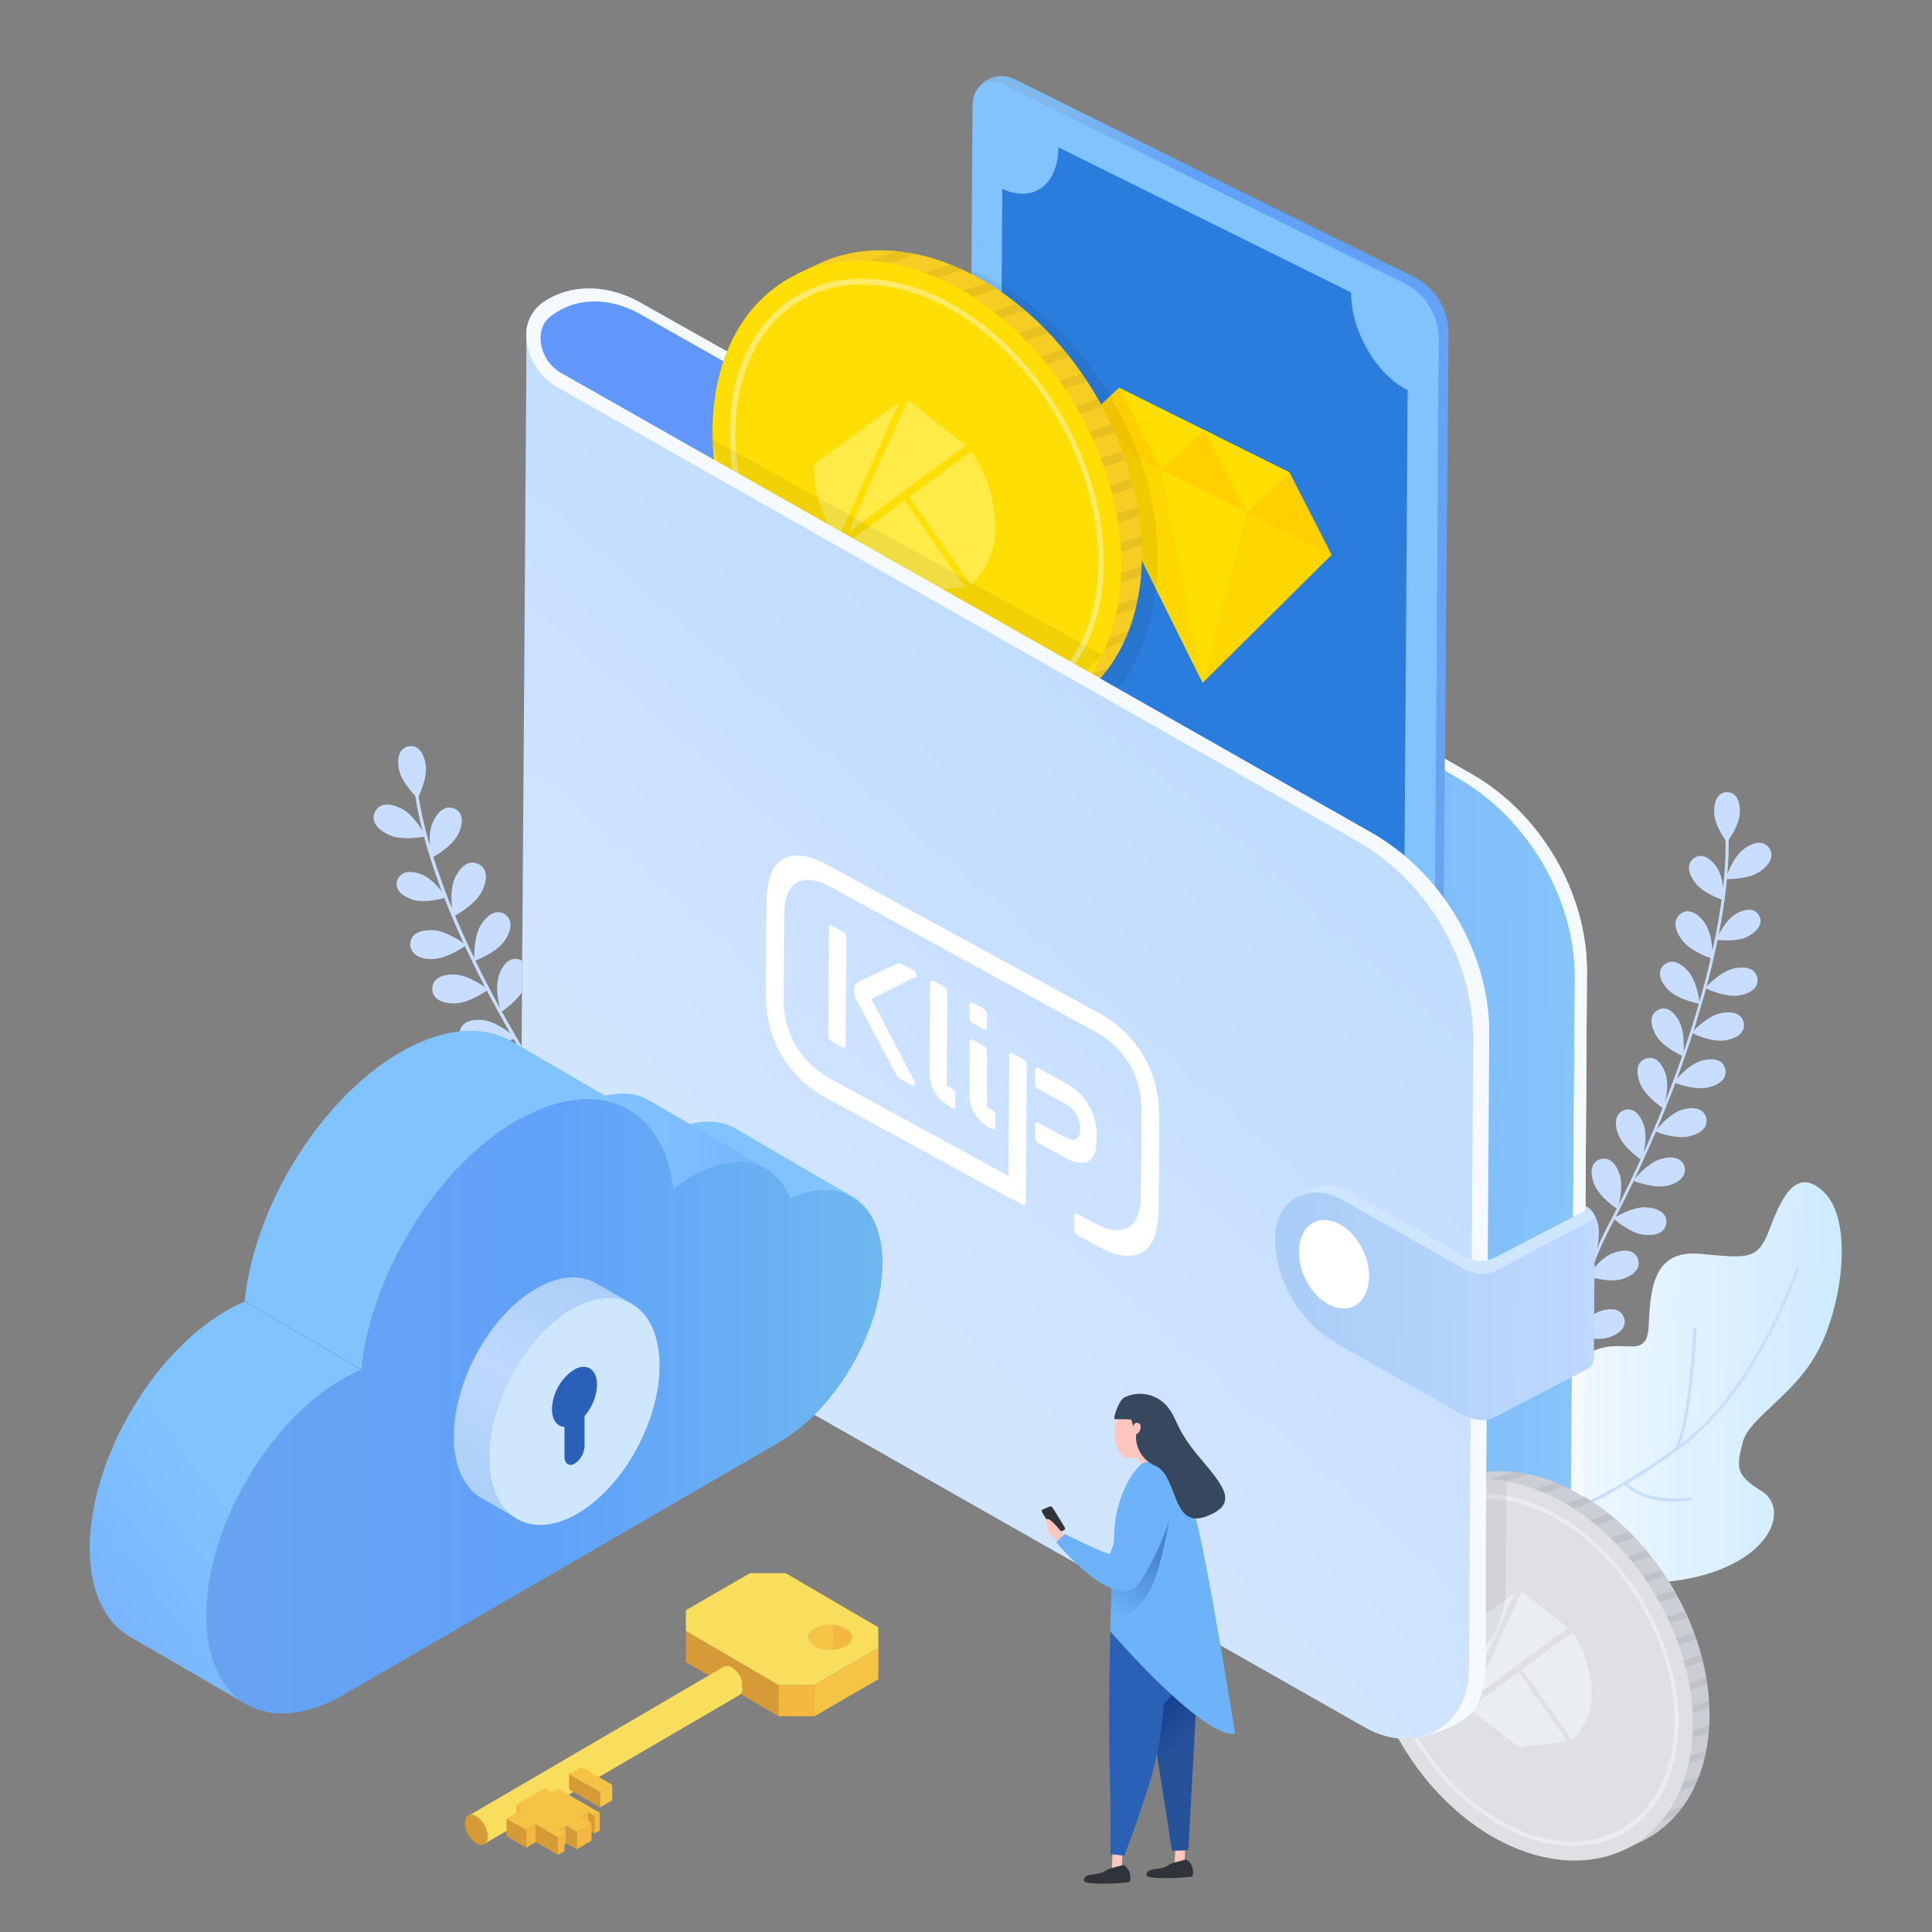 <svg width="240" height="240" viewBox="0 0 240 240" fill="none" xmlns="http://www.w3.org/2000/svg">
<rect x="0" y="0" width="240" height="240" fill="#808080" stroke="none"/>
<path d="M75.255 146.057L75.572 145.808C63.068 129.559 53.788 111.008 51.94 98.573L51.547 98.633C53.403 111.137 62.691 129.756 75.255 146.057Z" fill="#C9DEFF"/>
<path d="M49.545 95.498C49.853 97.284 51.889 99.165 51.889 99.165C51.889 99.165 53.18 96.7 52.872 94.922C52.564 93.145 51.692 92.543 50.777 92.707C49.862 92.87 49.237 93.712 49.545 95.498Z" fill="#C9DEFF"/>
<path d="M53.797 102.076C52.993 103.794 53.583 106.577 53.583 106.577C53.583 106.577 56.149 105.271 56.936 103.588C57.722 101.905 57.355 100.883 56.491 100.47C55.627 100.058 54.601 100.393 53.797 102.076Z" fill="#C9DEFF"/>
<path d="M56.525 109.05C55.67 110.862 56.303 113.868 56.303 113.868C56.303 113.868 59.031 112.477 59.895 110.665C60.759 108.852 60.348 107.77 59.416 107.324C58.483 106.877 57.389 107.246 56.525 109.05Z" fill="#C9DEFF"/>
<path d="M59.775 114.847C58.731 116.444 58.919 119.382 58.919 119.382C58.919 119.382 61.682 118.403 62.725 116.805C63.769 115.208 63.512 114.126 62.725 113.585C61.939 113.044 60.818 113.241 59.775 114.847Z" fill="#C9DEFF"/>
<path d="M61.99 121.125C61.34 122.929 62.229 125.728 62.229 125.728C62.229 125.728 64.692 124.14 65.334 122.345C65.975 120.55 65.496 119.545 64.573 119.21C63.649 118.875 62.631 119.33 61.99 121.125Z" fill="#C9DEFF"/>
<path d="M64.906 127.575C64.581 129.456 65.932 132.067 65.932 132.067C65.932 132.067 68.088 130.074 68.413 128.193C68.738 126.312 68.088 125.411 67.121 125.239C66.155 125.067 65.257 125.694 64.906 127.575Z" fill="#C9DEFF"/>
<path d="M68.832 133.741C68.507 135.622 69.858 138.224 69.858 138.224C69.858 138.224 72.013 136.24 72.338 134.351C72.663 132.462 72.013 131.568 71.047 131.405C70.08 131.242 69.157 131.817 68.832 133.741Z" fill="#C9DEFF"/>
<path d="M48.245 103.682C49.956 104.541 52.889 103.897 52.889 103.897C52.889 103.897 51.547 101.243 49.802 100.41C48.057 99.577 47.005 99.964 46.577 100.866C46.15 101.767 46.5 102.824 48.245 103.682Z" fill="#C9DEFF"/>
<path d="M51.154 111.721C52.864 112.322 55.43 111.472 55.43 111.472C55.43 111.472 53.942 109.179 52.274 108.586C50.606 107.994 49.708 108.449 49.375 109.316C49.041 110.184 49.486 111.128 51.154 111.721Z" fill="#C9DEFF"/>
<path d="M53.642 119.141C55.558 119.141 57.919 117.424 57.919 117.424C57.919 117.424 55.609 115.577 53.685 115.543C51.761 115.508 50.982 116.298 50.965 117.26C50.948 118.222 51.718 119.141 53.642 119.141Z" fill="#C9DEFF"/>
<path d="M56.38 124.655C58.304 124.655 60.656 122.937 60.656 122.937C60.656 122.937 58.347 121.091 56.431 121.056C54.515 121.022 53.719 121.821 53.702 122.817C53.685 123.813 54.464 124.621 56.38 124.655Z" fill="#C9DEFF"/>
<path d="M59.621 130.306C61.537 130.486 64.034 128.906 64.034 128.906C64.034 128.906 61.862 126.896 59.955 126.716C58.047 126.536 57.192 127.274 57.107 128.262C57.021 129.249 57.714 130.16 59.621 130.306Z" fill="#C9DEFF"/>
<path d="M63.111 136.223C65.026 136.403 67.515 134.823 67.515 134.823C67.515 134.823 65.351 132.805 63.435 132.633C61.52 132.461 60.681 133.191 60.596 134.179C60.51 135.167 61.195 136.043 63.111 136.223Z" fill="#C9DEFF"/>
<path d="M67.062 142.089C68.969 142.269 71.466 140.689 71.466 140.689C71.466 140.689 69.302 138.679 67.387 138.499C65.471 138.319 64.633 139.057 64.538 140.045C64.445 141.033 65.146 141.917 67.062 142.089Z" fill="#C9DEFF"/>
<path d="M100.45 203.416V207.28C100.472 207.039 100.557 206.808 100.697 206.61C100.837 206.413 101.026 206.256 101.246 206.155C101.839 205.857 102.494 205.702 103.157 205.702C103.821 205.702 104.475 205.857 105.069 206.155C105.286 206.254 105.472 206.409 105.611 206.603C105.749 206.798 105.833 207.025 105.856 207.263V203.398C105.834 203.16 105.75 202.932 105.612 202.738C105.473 202.543 105.286 202.389 105.069 202.291C104.477 201.988 103.822 201.831 103.157 201.831C102.493 201.831 101.838 201.988 101.246 202.291C101.024 202.388 100.833 202.544 100.693 202.742C100.552 202.941 100.469 203.173 100.45 203.416Z" fill="#F9DD5C"/>
<path d="M100.451 203.416V207.28C100.446 207.215 100.446 207.149 100.451 207.083V203.21C100.442 203.278 100.442 203.347 100.451 203.416Z" fill="#F9DD5C"/>
<path d="M100.468 203.21V207.083C100.529 206.884 100.629 206.699 100.763 206.539C100.896 206.38 101.061 206.249 101.246 206.155C101.936 205.798 102.713 205.643 103.487 205.709V201.844C102.713 201.774 101.935 201.929 101.246 202.291C101.059 202.38 100.893 202.508 100.759 202.667C100.625 202.825 100.526 203.01 100.468 203.21Z" fill="#F6C444"/>
<path d="M103.487 201.844V205.709C104.041 205.738 104.582 205.891 105.07 206.155C105.286 206.254 105.473 206.408 105.611 206.603C105.75 206.798 105.834 207.025 105.856 207.263V203.398C105.835 203.16 105.751 202.932 105.612 202.738C105.474 202.543 105.287 202.389 105.07 202.291C104.583 202.023 104.042 201.87 103.487 201.844Z" fill="#F4B840"/>
<path d="M109.098 204.73L109.106 208.603L109.123 206.009L109.115 202.136L109.098 204.73Z" fill="#F9DD5C"/>
<path d="M85.2 202.626L85.217 206.49L96.713 213.198L96.704 209.333L85.2 202.626Z" fill="#D69A37"/>
<path d="M101.16 209.333L101.169 213.206L109.106 208.603L109.097 204.73L101.16 209.333Z" fill="#F6C444"/>
<path d="M96.704 209.333L96.713 213.198L101.169 213.206L101.16 209.333H96.704Z" fill="#F4B840"/>
<path d="M93.154 195.429H97.611L109.106 202.145V204.721L101.169 209.316H96.704L85.2 202.608C85.2 201.595 85.2 201.028 85.2 200.032L93.154 195.429ZM105.052 204.515C106.112 203.897 106.121 202.9 105.052 202.291C104.459 201.988 103.804 201.831 103.14 201.831C102.476 201.831 101.821 201.988 101.228 202.291C100.168 202.909 100.159 203.897 101.228 204.515C101.822 204.813 102.477 204.968 103.14 204.968C103.804 204.968 104.458 204.813 105.052 204.515Z" fill="#F9DD5C"/>
<path d="M92.171 209.477C92.171 209.426 92.171 209.366 92.171 209.314C92.171 209.263 92.171 209.194 92.171 209.134C92.175 209.074 92.175 209.013 92.171 208.953C92.171 208.893 92.171 208.833 92.128 208.773C92.128 208.773 92.128 208.73 92.128 208.704C92.093 208.59 92.05 208.478 92 208.369L91.932 208.241L91.778 207.966L91.726 207.888C91.626 207.732 91.508 207.588 91.376 207.459H91.324C91.196 207.33 91.052 207.218 90.897 207.124C90.847 207.095 90.796 207.069 90.743 207.047L90.615 206.987H90.461H90.341H90.101C90.027 207.002 89.955 207.028 89.888 207.064L58.002 225.675C58.067 225.632 58.14 225.603 58.216 225.589H58.276C58.335 225.58 58.396 225.58 58.455 225.589H58.549C58.611 225.595 58.671 225.609 58.729 225.632L58.832 225.675C58.898 225.699 58.961 225.731 59.02 225.769C59.175 225.86 59.319 225.969 59.447 226.095L59.524 226.164C59.655 226.295 59.772 226.439 59.875 226.594L59.952 226.705L60.106 226.98L60.174 227.109C60.225 227.218 60.267 227.329 60.303 227.444V227.53C60.303 227.59 60.303 227.65 60.346 227.71C60.349 227.77 60.349 227.83 60.346 227.89C60.346 227.951 60.346 228.002 60.346 228.062C60.346 228.122 60.346 228.191 60.346 228.26C60.34 228.409 60.314 228.556 60.269 228.698V228.784C60.245 228.841 60.217 228.895 60.183 228.947L60.132 229.015C60.083 229.081 60.022 229.136 59.952 229.179L91.838 210.577C91.907 210.531 91.968 210.473 92.017 210.405C92.039 210.386 92.056 210.362 92.069 210.336C92.102 210.284 92.131 210.23 92.154 210.173V210.121C92.204 209.981 92.23 209.833 92.231 209.683L92.171 209.477Z" fill="#F9DD5C"/>
<path d="M59.165 225.628C58.37 225.164 57.728 225.533 57.728 226.487C57.752 226.985 57.894 227.47 58.143 227.902C58.391 228.334 58.739 228.699 59.157 228.969C59.952 229.433 60.594 229.063 60.602 228.153C60.582 227.647 60.44 227.154 60.19 226.715C59.94 226.275 59.589 225.903 59.165 225.628Z" fill="#D69A37"/>
<path d="M65.04 224.68L65.032 226.862L64.159 226.355L64.168 224.174L65.04 224.68Z" fill="#F4B840"/>
<path d="M73.85 225.582V227.772L73.106 227.343L73.114 225.153L73.85 225.582Z" fill="#D69A37"/>
<path d="M74.517 225.196L74.508 227.377L73.85 227.772V225.582L74.517 225.196Z" fill="#F4B840"/>
<path d="M73.114 225.153L73.106 227.343L72.165 227.884L72.174 225.702L73.114 225.153Z" fill="#F4B840"/>
<path d="M70.326 226.784L70.317 228.966L69.385 229.515L69.393 227.325L70.326 226.784Z" fill="#F4B840"/>
<path d="M65.391 227.343V229.524L62.928 228.098V225.908L65.391 227.343Z" fill="#D69A37"/>
<path d="M66.579 226.647L66.571 228.828L65.391 229.524V227.343L66.579 226.647Z" fill="#F4B840"/>
<path d="M73.491 226.467L73.482 228.648L71.635 229.73L71.643 227.549L73.491 226.467Z" fill="#F4B840"/>
<path d="M71.643 227.549L71.635 229.73L70.317 228.966L70.326 226.784L71.643 227.549Z" fill="#D69A37"/>
<path d="M69.317 228.236L69.308 230.417L66.571 228.828L66.58 226.647L69.317 228.236Z" fill="#D69A37"/>
<path d="M74.517 225.196L73.85 225.582L73.114 225.153L72.174 225.702L73.491 226.467L71.643 227.549L70.326 226.784L69.394 227.325L70.129 227.755L69.317 228.236L66.58 226.647L65.391 227.343L62.928 225.908L65.04 224.68L64.168 224.174L67.675 222.13L68.547 222.636L69.317 222.181L74.517 225.196Z" fill="#F6C444"/>
<path d="M70.13 227.755V229.936L69.309 230.417L69.317 228.236L70.13 227.755Z" fill="#F4B840"/>
<path d="M76.057 221.717V223.641L74.534 224.526L74.543 222.602L76.057 221.717Z" fill="#F6C444"/>
<path d="M74.543 222.602L74.534 224.526L70.686 222.293L70.694 220.377L74.543 222.602Z" fill="#D69A37"/>
<path d="M76.057 221.717L74.543 222.602L70.694 220.377L72.208 219.484L76.057 221.717Z" fill="#F6C444"/>
<path d="M200.162 199.529C200.042 199.28 188.188 174.073 199.811 152.122C208.929 134.894 214.651 116.051 214.351 104.079H214.736C214.993 116.103 209.254 134.997 200.119 152.311C188.599 174.09 200.35 199.125 200.47 199.374L200.162 199.529Z" fill="#C9DEFF"/>
<path d="M216.139 100.824C216.139 102.542 214.531 104.638 214.531 104.638C214.531 104.638 212.932 102.533 212.932 100.816C212.932 99.098 213.659 98.403 214.54 98.403C215.421 98.403 216.139 99.098 216.139 100.824Z" fill="#C9DEFF"/>
<path d="M213.222 107.669C214.24 109.121 214.137 111.843 214.137 111.843C214.137 111.843 211.571 111.036 210.528 109.584C209.484 108.133 209.673 107.128 210.442 106.596C211.212 106.063 212.196 106.252 213.222 107.669Z" fill="#C9DEFF"/>
<path d="M211.769 114.643C212.864 116.189 212.752 119.109 212.752 119.109C212.752 119.109 209.973 118.25 208.878 116.695C207.783 115.141 208.023 114.059 208.792 113.492C209.562 112.925 210.657 113.123 211.769 114.643Z" fill="#C9DEFF"/>
<path d="M209.656 120.586C210.887 121.917 211.144 124.7 211.144 124.7C211.144 124.7 208.407 124.227 207.175 122.896C205.944 121.565 206.004 120.509 206.688 119.873C207.372 119.237 208.424 119.255 209.656 120.586Z" fill="#C9DEFF"/>
<path d="M208.587 126.864C209.442 128.453 209.1 131.218 209.1 131.218C209.1 131.218 206.534 130.127 205.679 128.547C204.823 126.967 205.089 125.971 205.901 125.49C206.714 125.009 207.697 125.241 208.587 126.864Z" fill="#C9DEFF"/>
<path d="M206.885 133.331C207.492 135.049 206.637 137.702 206.637 137.702C206.637 137.702 204.311 136.182 203.695 134.473C203.079 132.764 203.558 131.819 204.439 131.502C205.32 131.184 206.278 131.622 206.885 133.331Z" fill="#C9DEFF"/>
<path d="M204.191 139.746C204.798 141.464 203.952 144.118 203.952 144.118C203.952 144.118 201.617 142.598 201.009 140.888C200.402 139.179 200.864 138.235 201.745 137.917C202.626 137.599 203.584 138.029 204.191 139.746Z" fill="#C9DEFF"/>
<path d="M201.18 145.844C201.787 147.561 200.932 150.207 200.932 150.207C200.932 150.207 198.597 148.695 197.99 146.986C197.383 145.277 197.853 144.324 198.734 144.015C199.615 143.705 200.573 144.126 201.18 145.844Z" fill="#C9DEFF"/>
<path d="M198.391 151.658C199.007 153.376 198.152 156.021 198.152 156.021C198.152 156.021 195.817 154.509 195.21 152.8C194.602 151.091 195.073 150.138 195.945 149.829C196.818 149.52 197.827 149.94 198.391 151.658Z" fill="#C9DEFF"/>
<path d="M195.073 159.499C196.073 161.019 195.868 163.793 195.868 163.793C195.868 163.793 193.242 162.874 192.25 161.354C191.258 159.834 191.489 158.778 192.25 158.288C193.011 157.799 194.081 157.988 195.073 159.499Z" fill="#C9DEFF"/>
<path d="M194.141 166.876C195.133 168.397 194.928 171.171 194.928 171.171C194.928 171.171 192.302 170.252 191.31 168.731C190.318 167.211 190.549 166.155 191.31 165.674C192.071 165.193 193.149 165.356 194.141 166.876Z" fill="#C9DEFF"/>
<path d="M218.662 108.245C217.165 109.309 214.343 109.198 214.343 109.198C214.343 109.198 215.198 106.493 216.678 105.428C218.157 104.363 219.244 104.569 219.774 105.342C220.304 106.115 220.159 107.18 218.662 108.245Z" fill="#C9DEFF"/>
<path d="M217.225 116.275C215.754 117.133 213.196 116.73 213.196 116.73C213.196 116.73 214.214 114.342 215.685 113.509C217.156 112.676 218.089 112.968 218.516 113.733C218.944 114.497 218.696 115.442 217.225 116.275Z" fill="#C9DEFF"/>
<path d="M216.088 123.652C214.3 123.987 211.812 122.724 211.812 122.724C211.812 122.724 213.676 120.629 215.472 120.285C217.268 119.942 218.124 120.56 218.303 121.488C218.483 122.415 217.884 123.308 216.088 123.652Z" fill="#C9DEFF"/>
<path d="M214.402 129.226C212.606 129.569 210.126 128.298 210.126 128.298C210.126 128.298 211.991 126.203 213.787 125.859C215.583 125.516 216.438 126.134 216.618 127.061C216.797 127.989 216.19 128.882 214.402 129.226Z" fill="#C9DEFF"/>
<path d="M212.273 135.066C210.511 135.538 207.92 134.465 207.92 134.465C207.92 134.465 209.631 132.232 211.392 131.759C213.154 131.287 214.061 131.828 214.309 132.747C214.557 133.666 214.078 134.593 212.273 135.066Z" fill="#C9DEFF"/>
<path d="M209.955 141.137C208.185 141.61 205.602 140.536 205.602 140.536C205.602 140.536 207.312 138.303 209.023 137.831C210.733 137.359 211.691 137.908 211.939 138.819C212.187 139.729 211.717 140.665 209.955 141.137Z" fill="#C9DEFF"/>
<path d="M207.235 147.27C205.473 147.742 202.882 146.668 202.882 146.668C202.882 146.668 204.592 144.435 206.354 143.963C208.116 143.491 209.023 144.04 209.262 144.951C209.502 145.861 208.946 146.797 207.235 147.27Z" fill="#C9DEFF"/>
<path d="M204.302 153.402C202.48 153.247 200.41 151.349 200.41 151.349C200.41 151.349 202.771 149.829 204.584 149.983C206.397 150.138 207.073 150.962 206.996 151.907C206.919 152.852 206.115 153.556 204.302 153.402Z" fill="#C9DEFF"/>
<path d="M201.59 158.863C199.879 159.439 197.211 158.52 197.211 158.52C197.211 158.52 198.785 156.184 200.512 155.609C202.24 155.033 203.189 155.531 203.48 156.424C203.771 157.318 203.326 158.288 201.59 158.863Z" fill="#C9DEFF"/>
<path d="M199.855 166.129C198.144 166.713 195.476 165.786 195.476 165.786C195.476 165.786 197.049 163.458 198.777 162.883C200.505 162.307 201.445 162.797 201.745 163.699C202.044 164.601 201.582 165.554 199.855 166.129Z" fill="#C9DEFF"/>
<path d="M199.024 173.06C197.562 174.142 194.748 174.091 194.748 174.091C194.748 174.091 195.526 171.385 196.997 170.295C198.469 169.204 199.512 169.436 200.068 170.157C200.624 170.879 200.496 171.969 199.024 173.06Z" fill="#C9DEFF"/>
<path d="M192.328 180.901C192.328 180.901 192.704 171.17 196.972 168.353C201.24 165.537 204.618 169.513 204.815 164.583C205.012 159.654 205.576 155.239 211.247 155.755C216.917 156.27 218.32 156.613 219.723 152.938C221.125 149.262 222.973 144.624 226.565 148.077C230.157 151.529 228.986 161.509 226.052 167.4C223.118 173.292 217.319 175.988 216.49 179.166C215.66 182.344 215.634 183.263 218.85 185.247C222.066 187.23 220.441 193.113 211.777 195.612C203.113 198.112 191.96 195.484 191.96 195.484L192.328 180.901Z" fill="url(#paint0_linear_4489_8731)"/>
<path d="M192.396 188.519C192.465 188.519 199.145 186.483 208.142 179.853C208.142 179.853 208.142 179.853 208.142 179.793C209.853 176.28 210.349 165.193 210.357 165.081C210.362 165.032 210.384 164.986 210.421 164.953C210.457 164.919 210.505 164.901 210.554 164.901C210.58 164.902 210.605 164.908 210.628 164.919C210.651 164.93 210.671 164.946 210.688 164.965C210.705 164.985 210.718 165.007 210.725 165.032C210.733 165.056 210.736 165.082 210.734 165.107C210.734 165.545 210.246 175.413 208.707 179.432L208.844 179.338C218.175 172.287 223.059 157.696 223.11 157.55C223.118 157.526 223.13 157.504 223.146 157.485C223.162 157.466 223.182 157.45 223.205 157.439C223.227 157.428 223.251 157.421 223.276 157.42C223.301 157.418 223.326 157.421 223.349 157.429C223.373 157.437 223.395 157.449 223.414 157.466C223.433 157.482 223.448 157.502 223.459 157.524C223.47 157.547 223.477 157.571 223.479 157.596C223.48 157.621 223.477 157.646 223.469 157.67C223.426 157.816 218.5 172.527 209.066 179.647C206.852 181.322 204.548 182.873 202.164 184.293C204.884 186.87 209.956 186.011 210.007 186.011C210.056 186.003 210.105 186.015 210.145 186.044C210.185 186.073 210.212 186.117 210.221 186.165C210.226 186.19 210.225 186.216 210.22 186.241C210.215 186.266 210.205 186.289 210.191 186.31C210.176 186.331 210.158 186.348 210.137 186.362C210.115 186.376 210.092 186.385 210.067 186.389C209.39 186.491 208.707 186.54 208.023 186.535C206.201 186.535 203.566 186.191 201.822 184.482C198.882 186.277 195.759 187.751 192.508 188.879H192.448C192.408 188.877 192.369 188.862 192.337 188.838C192.305 188.813 192.281 188.78 192.268 188.742C192.259 188.695 192.267 188.647 192.291 188.606C192.315 188.565 192.352 188.534 192.396 188.519Z" fill="#C9DEFF"/>
<path d="M182.715 96.101L79.481 37.546C75.41 35.279 70.928 35.245 67.592 37.46L67.43 37.572C66.725 38.073 66.164 38.752 65.805 39.541C65.446 40.33 65.301 41.2 65.386 42.064C65.497 44.383 89.248 152.663 89.248 152.663L183.715 206.236C190.002 209.809 196.545 206.176 196.596 199.082L197.118 120.689C197.178 110.924 191.379 101.013 182.715 96.101Z" fill="url(#paint1_linear_4489_8731)"/>
<path d="M168.576 104.474L72.424 49.905L70.432 48.771L69.14 48.041C67.975 47.37 67.011 46.397 66.351 45.222C65.69 44.048 65.356 42.717 65.385 41.368V45.894L64.701 143.182C64.761 146.796 65.752 150.333 67.577 153.448C69.403 156.564 72.001 159.152 75.119 160.959L169.603 214.601C175.898 218.174 182.432 214.541 182.483 207.447L183.005 129.054C183.048 119.289 177.24 109.387 168.576 104.474Z" fill="url(#paint2_linear_4489_8731)"/>
<path d="M212.367 213.253C212.453 200.722 203.387 187.488 192.131 183.752C187.658 182.258 183.518 182.481 180.157 184.07L177.822 185.195L202.104 229.648L204.49 228.462C209.229 225.886 212.299 220.475 212.367 213.253Z" fill="#CBCFD5"/>
<path opacity="0.06" d="M189.855 183.134C189.214 183.005 188.581 182.902 187.957 182.833L181.97 184.757L182.312 185.564L189.855 183.134Z" fill="black"/>
<path opacity="0.06" d="M193.225 184.156L183.133 187.419L183.475 188.227L194.406 184.68C194.038 184.499 193.636 184.319 193.225 184.156Z" fill="black"/>
<path opacity="0.06" d="M196.912 185.994L184.263 190.082L184.596 190.889L197.87 186.595C197.554 186.389 197.229 186.191 196.912 185.994Z" fill="black"/>
<path opacity="0.06" d="M199.88 188.064L185.34 192.744L185.682 193.543L200.675 188.699L199.88 188.064Z" fill="black"/>
<path opacity="0.06" d="M202.369 190.279L186.503 195.432L186.845 196.231L203.096 191.001L202.369 190.279Z" fill="black"/>
<path opacity="0.06" d="M204.507 192.615L187.632 198.069L187.965 198.867L205.071 193.337L204.507 192.615Z" fill="black"/>
<path opacity="0.06" d="M206.38 195.046L188.753 200.722L189.095 201.521L206.868 195.784C206.705 195.57 206.534 195.286 206.38 195.046Z" fill="black"/>
<path opacity="0.06" d="M207.954 197.553L189.873 203.393L190.215 204.192L208.39 198.326L207.954 197.553Z" fill="black"/>
<path opacity="0.06" d="M209.305 200.138L190.984 206.056L191.326 206.854L209.647 200.937L209.305 200.138Z" fill="black"/>
<path opacity="0.06" d="M210.425 202.801L192.122 208.718L192.464 209.517L210.716 203.625C210.656 203.351 210.528 203.076 210.425 202.801Z" fill="black"/>
<path opacity="0.06" d="M211.298 205.549L193.251 211.381L193.585 212.179L211.546 206.391C211.452 206.107 211.375 205.824 211.298 205.549Z" fill="black"/>
<path opacity="0.06" d="M211.931 208.366L194.406 214.043L194.748 214.842L212.102 209.242C212.025 208.95 211.982 208.658 211.931 208.366Z" fill="black"/>
<path opacity="0.06" d="M212.282 211.277L195.492 216.705L195.834 217.504L212.333 212.179C212.327 211.881 212.31 211.581 212.282 211.277Z" fill="black"/>
<path opacity="0.06" d="M212.316 214.292L196.621 219.359L196.955 220.166L212.247 215.228C212.273 214.919 212.299 214.61 212.316 214.292Z" fill="black"/>
<path opacity="0.06" d="M198.323 222.751L211.734 218.457C211.82 218.131 211.88 217.804 211.948 217.469L197.896 222.013L198.323 222.751Z" fill="black"/>
<path opacity="0.06" d="M199.725 225.328L210.553 221.832C210.716 221.48 210.861 221.128 211.007 220.767L199.298 224.546L199.725 225.328Z" fill="black"/>
<path opacity="0.06" d="M201.128 227.896L207.97 225.671C208.34 225.279 208.682 224.863 208.997 224.426L200.675 227.114L201.128 227.896Z" fill="black"/>
<path d="M190.044 184.757C178.788 180.995 169.594 188.098 169.517 200.628C169.44 213.158 178.489 226.393 189.753 230.129C201.017 233.864 210.212 226.788 210.28 214.266C210.349 201.745 201.308 188.527 190.044 184.757Z" fill="#DEE0E4"/>
<path opacity="0.4" d="M187.658 186.483C188.386 186.634 189.103 186.832 189.805 187.076C199.829 190.511 207.997 202.535 208.014 213.759C208.014 218.912 206.303 223.249 203.165 225.929C200.265 228.419 196.322 229.304 192.131 228.411C191.407 228.254 190.693 228.054 189.993 227.81C179.961 224.374 171.793 212.351 171.775 201.135C171.775 195.982 173.486 191.688 176.625 188.957C179.524 186.466 183.467 185.59 187.658 186.483ZM187.658 185.916C178.404 183.958 171.237 190.314 171.245 201.023C171.245 212.574 179.618 224.804 189.916 228.351C190.636 228.601 191.37 228.808 192.114 228.969C201.368 230.927 208.536 224.572 208.527 213.862C208.527 202.311 200.154 190.082 189.856 186.535C189.137 186.284 188.403 186.078 187.658 185.916Z" fill="white"/>
<path d="M189.111 207.378L195.261 216.104C196.069 215.373 196.708 214.473 197.13 213.467C197.553 212.46 197.75 211.373 197.707 210.281C197.664 207.606 196.834 205.003 195.321 202.801L189.111 207.378Z" fill="#EAEDF1"/>
<path d="M188.667 207.713L182.518 212.239L188.59 217.006L194.697 216.336L188.667 207.713Z" fill="#EAEDF1"/>
<path d="M188.436 206.872L194.782 202.217L189 197.674L183.064 210.857L188.436 206.872Z" fill="#EAEDF1"/>
<path d="M179.584 204.158C179.628 206.829 180.455 209.428 181.962 211.63L188.154 197.888L179.601 204.201L179.584 204.158Z" fill="#EAEDF1"/>
<path opacity="0.06" d="M187.042 197.287L187.128 184.044C177.241 182.327 169.586 189.197 169.509 200.654C169.501 202.743 169.728 204.825 170.185 206.863L171.262 207.473C174.735 209.551 186.965 208.357 187.042 197.287Z" fill="black"/>
<path d="M174.589 121.754L125.213 96.47C124.074 95.786 123.128 94.823 122.462 93.671C121.796 92.518 121.433 91.215 121.407 89.883L120.851 12.872C120.877 12.286 121.046 11.716 121.342 11.21C121.639 10.705 122.055 10.281 122.552 9.974C123.05 9.667 123.616 9.488 124.199 9.451C124.782 9.414 125.365 9.522 125.897 9.763L176.137 34.669C177.275 35.353 178.222 36.317 178.887 37.469C179.553 38.621 179.916 39.925 179.943 41.257L179.293 118.611C179.308 119.177 179.179 119.739 178.919 120.242C178.659 120.745 178.276 121.174 177.806 121.488C177.336 121.802 176.794 121.992 176.231 122.038C175.669 122.084 175.103 121.987 174.589 121.754Z" fill="url(#paint3_linear_4489_8731)"/>
<path d="M174.341 121.711L124.101 96.805C122.963 96.121 122.016 95.158 121.35 94.005C120.684 92.853 120.321 91.55 120.295 90.218L120.808 13.285C120.808 10.708 122.519 9.463 124.683 10.519L174.914 35.425C176.053 36.109 177.001 37.072 177.668 38.224C178.336 39.376 178.7 40.68 178.728 42.012L178.215 118.946C178.198 121.548 176.445 122.793 174.341 121.711Z" fill="#80C3FF"/>
<path d="M174.862 48.462C170.954 46.521 167.815 41.093 167.84 36.336L131.482 18.3C131.439 22.981 128.343 25.257 124.511 23.453L124.109 83.923C127.89 85.907 130.952 91.145 130.952 95.792L167.336 113.827C167.438 109.181 170.594 106.956 174.46 108.88L174.862 48.419V48.462Z" fill="#2A7CDD"/>
<path d="M139.017 48.153L133.672 53.16L141.079 59.695L145.68 59.12L139.017 48.153Z" fill="#FFCF00"/>
<path d="M144.252 58.407L139.018 48.153L150.821 54.019L144.252 58.407Z" fill="#FFDF00"/>
<path d="M149.598 53.409L144.252 58.407L149.358 64.101L156.26 64.367L149.598 53.409Z" fill="#FFCF00"/>
<path d="M160.178 58.665L153.139 62.822L158.288 68.533L165.421 68.919L160.178 58.665Z" fill="#FFCF00"/>
<path d="M154.832 63.663L149.598 53.409L160.178 58.665L154.832 63.663Z" fill="#FFDF00"/>
<path d="M149.384 84.842L145.013 58.785L133.672 53.16L149.384 84.842Z" fill="#FFD700"/>
<path d="M149.384 84.842L153.139 62.822L165.42 68.919L149.384 84.842Z" fill="#FFD700"/>
<path d="M149.384 84.842L144.252 58.407L154.832 63.663L149.384 84.842Z" fill="#FFDF00"/>
<path opacity="0.06" d="M120.672 33.544L120.424 70.834L131.346 91.017L134.322 89.54C140.232 86.336 143.73 78.486 143.816 69.495C143.944 54.663 133.724 39.075 120.672 33.544Z" fill="black"/>
<path d="M141.857 69.082C141.959 53.478 130.678 37.031 116.66 32.342C111.092 30.487 105.943 30.762 101.735 32.746L98.827 34.111L129.079 89.454L132.047 87.976C137.957 84.782 141.797 78.066 141.857 69.082Z" fill="#F7CD23"/>
<path opacity="0.06" d="M113.855 31.586C113.076 31.417 112.288 31.291 111.495 31.208L104.088 33.596L104.507 34.601L113.855 31.586Z" fill="black"/>
<path opacity="0.06" d="M118.054 32.857L105.456 36.911L105.884 37.916L119.568 33.51C119.064 33.252 118.559 33.055 118.054 32.857Z" fill="black"/>
<path opacity="0.06" d="M122.638 35.142L106.884 40.226L107.303 41.231L123.827 35.897C123.417 35.631 123.032 35.382 122.638 35.142Z" fill="black"/>
<path opacity="0.06" d="M126.325 37.718L108.287 43.558L108.706 44.563L127.317 38.551C126.992 38.251 126.659 37.984 126.325 37.718Z" fill="black"/>
<path opacity="0.06" d="M129.404 40.475L109.655 46.856L110.083 47.861L130.259 41.342C130.003 41.05 129.72 40.758 129.404 40.475Z" fill="black"/>
<path opacity="0.06" d="M132.098 43.386L111.084 50.171L111.503 51.176L132.834 44.305C132.595 43.979 132.346 43.678 132.098 43.386Z" fill="black"/>
<path opacity="0.06" d="M134.399 46.409L112.478 53.486L112.905 54.482L135.032 47.337C134.826 46.993 134.612 46.71 134.399 46.409Z" fill="black"/>
<path opacity="0.06" d="M136.383 49.57L113.88 56.836L114.299 57.832L136.93 50.532C136.75 50.171 136.562 49.853 136.383 49.57Z" fill="black"/>
<path opacity="0.06" d="M138.068 52.756L115.274 60.116L115.702 61.112L138.513 53.744C138.367 53.417 138.222 53.083 138.068 52.756Z" fill="black"/>
<path opacity="0.06" d="M139.462 56.071L116.677 63.431L117.096 64.427L139.821 57.093C139.667 56.749 139.59 56.44 139.462 56.071Z" fill="black"/>
<path opacity="0.06" d="M140.523 59.481L118.071 66.746L118.499 67.751L140.822 60.545C140.736 60.185 140.651 59.876 140.523 59.481Z" fill="black"/>
<path opacity="0.06" d="M141.378 62.993L119.517 70.053L119.936 71.058L141.549 64.084C141.455 63.715 141.378 63.354 141.378 62.993Z" fill="black"/>
<path opacity="0.06" d="M141.771 66.618L120.851 73.368L121.278 74.373L141.805 67.743C141.822 67.365 141.797 66.995 141.771 66.618Z" fill="black"/>
<path opacity="0.06" d="M141.814 70.371L122.271 76.683L122.69 77.688L141.728 71.538C141.763 71.152 141.797 70.766 141.814 70.371Z" fill="black"/>
<path opacity="0.06" d="M124.392 80.908L141.095 75.515C141.19 75.111 141.275 74.699 141.352 74.287L123.861 79.938L124.392 80.908Z" fill="black"/>
<path opacity="0.06" d="M126.145 84.103L139.616 79.757C139.821 79.328 140.01 78.899 140.181 78.435L125.641 83.141L126.145 84.103Z" fill="black"/>
<path opacity="0.06" d="M127.89 87.307L136.443 84.541C136.896 84.049 137.321 83.533 137.718 82.995L127.352 86.336L127.89 87.307Z" fill="black"/>
<path d="M130.21 88.857C140.954 82.315 142.361 64.919 133.354 50.002C124.346 35.085 108.334 28.295 97.59 34.836C86.846 41.378 85.438 58.773 94.446 73.691C103.453 88.608 119.466 95.398 130.21 88.857Z" fill="#FFDE05"/>
<path opacity="0.4" d="M111.118 35.743C112.021 35.938 112.912 36.188 113.786 36.49C126.265 40.784 136.434 55.685 136.451 69.701C136.451 76.133 134.322 81.518 130.421 84.859C126.812 87.959 121.928 89.059 116.685 87.942C115.781 87.755 114.889 87.508 114.017 87.204C101.53 82.909 91.36 68 91.343 53.984C91.343 47.552 93.481 42.175 97.33 38.826C100.948 35.726 105.823 34.635 111.075 35.743H111.118ZM111.075 35.047C99.554 32.608 90.633 40.518 90.65 53.855C90.65 68.232 101.076 83.459 113.889 87.873C114.786 88.187 115.704 88.443 116.634 88.638C128.198 91.085 137.101 83.167 137.101 69.838C137.101 55.462 126.675 40.226 113.863 35.812C112.961 35.501 112.042 35.245 111.109 35.047H111.075Z" fill="white"/>
<path d="M112.931 61.765L120.577 72.629C121.588 71.721 122.385 70.599 122.913 69.344C123.441 68.089 123.686 66.733 123.63 65.372C123.573 62.044 122.541 58.806 120.662 56.062L112.965 61.765H112.931Z" fill="#FFEB47"/>
<path d="M112.367 62.177L104.712 67.82L112.273 73.754L119.876 72.913L112.367 62.177Z" fill="#FFEB47"/>
<path d="M112.084 61.138L119.987 55.341L112.785 49.682L105.396 66.094L112.084 61.138Z" fill="#FFEB47"/>
<path d="M101.068 57.789C101.12 61.112 102.149 64.345 104.028 67.081L111.725 49.905L101.068 57.772V57.789Z" fill="#FFEB47"/>
<path opacity="0.06" d="M88.444 54.525C89.418 58.847 91.024 63 93.208 66.849L128.703 86.499C131.859 85.56 134.703 83.779 136.931 81.346L88.444 54.525Z" fill="black"/>
<path d="M182.714 96.101L179.498 94.272V95.697L180.952 96.556C189.779 101.537 195.706 111.628 195.637 121.565L195.158 185.04C195.654 185.289 196.236 185.616 196.724 185.899L197.134 120.715C197.177 110.924 191.378 101.013 182.714 96.101Z" fill="url(#paint4_linear_4489_8731)"/>
<path d="M170.321 103.401L135.554 83.648L88.718 57.119L69.722 46.341C66.968 44.803 66.25 40.853 68.439 39.264L68.704 39.075C71.647 36.937 75.726 36.902 79.43 38.972L89.873 44.881C90.018 44.46 90.164 44.022 90.326 43.653L79.481 37.546C75.41 35.279 70.928 35.245 67.592 37.46L67.43 37.572C66.725 38.073 66.164 38.752 65.805 39.541C65.446 40.33 65.301 41.2 65.386 42.064C65.386 42.364 65.266 46.83 70.287 49.63C74.914 52.146 81.508 55.908 89.206 60.254C102.471 67.768 118.944 77.138 134.014 85.692C147.015 93.069 158.98 99.845 166.926 104.285C171.904 107.068 182.124 116.309 182.047 127.147C181.945 143.027 178.361 199.065 175.385 215.949C177.855 215.618 180.215 214.716 182.278 213.313C184.588 211.647 184.571 206.665 184.571 206.665V191.516L184.998 128.41C185.075 118.464 179.148 108.382 170.321 103.401Z" fill="url(#paint5_linear_4489_8731)"/>
<path d="M182.714 96.101L179.498 94.272V95.697L180.952 96.556C189.779 101.537 195.706 111.628 195.637 121.565L195.158 185.04C195.654 185.289 196.236 185.616 196.724 185.899L197.134 120.715C197.177 110.924 191.378 101.013 182.714 96.101Z" fill="url(#paint6_linear_4489_8731)"/>
<path d="M168.576 104.474L72.424 49.905L70.432 48.771L69.14 48.041C67.975 47.37 67.011 46.397 66.351 45.222C65.69 44.048 65.356 42.717 65.385 41.368V45.894L64.701 143.182C64.761 146.796 65.752 150.333 67.577 153.448C69.403 156.564 72.001 159.152 75.119 160.959L169.603 214.601C175.898 218.174 182.432 214.541 182.483 207.447L183.005 129.054C183.048 119.289 177.24 109.387 168.576 104.474Z" fill="url(#paint7_linear_4489_8731)"/>
<path d="M197.314 150.499L196.92 150.378L185.742 156.201C185.069 156.544 184.312 156.687 183.561 156.613C182.904 156.492 182.27 156.272 181.679 155.961L167.994 148.231C163.906 145.913 159.647 148.231 159.621 152.878C159.661 155.559 160.391 158.184 161.74 160.498C163.089 162.813 165.011 164.738 167.319 166.086L183.569 175.327L196.741 168.457L198.024 151.28C198.084 150.911 197.776 150.679 197.314 150.499Z" fill="#CFE6FF"/>
<path d="M185.998 157.781C185.305 158.149 184.519 158.301 183.74 158.219C183.088 158.13 182.455 157.932 181.867 157.635L166.754 149.047C162.666 146.728 158.407 149.047 158.381 153.694C158.421 156.375 159.151 159 160.5 161.314C161.849 163.629 163.77 165.554 166.078 166.902L181.782 175.817C182.367 176.078 182.981 176.269 183.612 176.384C184.399 176.501 185.202 176.344 185.887 175.937L197.143 170.097C197.408 169.955 197.628 169.741 197.78 169.481C197.931 169.22 198.006 168.922 197.998 168.62L198.118 151.237C198.118 151.237 198.066 151.383 197.776 151.538L185.998 157.781Z" fill="url(#paint8_linear_4489_8731)"/>
<path d="M168.142 162.281C170.142 161.346 170.678 158.246 169.339 155.356C168 152.466 165.293 150.881 163.293 151.815C161.293 152.75 160.757 155.85 162.096 158.74C163.435 161.63 166.142 163.215 168.142 162.281Z" fill="white"/>
<path fill-rule="evenodd" clip-rule="evenodd" d="M143.852 136.321L143.784 135.927C143.427 133.829 142.6 131.838 141.365 130.105C140.13 128.372 138.519 126.94 136.653 125.918L128.555 121.5L102.711 107.399C98.936 105.335 96.162 106.174 95.469 109.582L95.409 109.907C95.269 110.756 95.203 111.616 95.212 112.476L95.143 123.033C95.137 123.81 95.171 124.588 95.246 125.361V125.379C95.466 127.659 96.245 129.85 97.514 131.758C98.783 133.665 100.504 135.229 102.522 136.312L125.636 148.932H125.704L127.048 149.66C127.262 149.771 127.433 149.66 127.442 149.412L127.553 132.288C127.547 132.153 127.509 132.021 127.442 131.904C127.375 131.786 127.281 131.686 127.168 131.612L125.756 130.841C125.542 130.721 125.37 130.841 125.37 131.089L125.268 146.081L103.087 133.975C101.338 133.024 99.88 131.617 98.869 129.902C97.857 128.188 97.33 126.231 97.343 124.24L97.42 113.563C97.42 109.608 99.569 108.203 103.241 110.207L132.536 126.235L136.088 128.178C137.833 129.105 139.289 130.494 140.298 132.192C141.306 133.891 141.828 135.835 141.807 137.81L141.738 148.496C141.738 152.426 139.606 153.941 135.934 151.92L135.181 151.518L134.282 151.039L133.862 150.807C133.648 150.696 133.469 150.807 133.469 151.056V152.777C133.476 152.91 133.515 153.04 133.582 153.156C133.649 153.272 133.742 153.371 133.854 153.444L134.136 153.599L134.838 153.984L135.232 154.198L136.473 154.874C140.608 157.126 143.322 155.996 143.81 151.895C143.895 151.167 143.941 150.436 143.947 149.703L144.015 139.138C144.027 138.196 143.973 137.255 143.852 136.321ZM117.341 122.63L115.928 121.86C115.714 121.74 115.543 121.86 115.534 122.099L115.466 133.127C115.442 133.953 115.635 134.771 116.026 135.5C116.416 136.228 116.991 136.842 117.692 137.28L118.3 137.614C118.514 137.733 118.694 137.614 118.694 137.365V135.918C118.688 135.783 118.649 135.651 118.582 135.534C118.515 135.416 118.422 135.316 118.308 135.242L117.598 134.857L117.683 123.298C117.681 123.168 117.649 123.04 117.589 122.925C117.53 122.809 117.445 122.708 117.341 122.63ZM120.431 135.833V129.403L120.405 129.394C120.405 129.146 120.585 129.026 120.799 129.146L122.212 129.916C122.324 129.99 122.417 130.089 122.484 130.204C122.551 130.32 122.59 130.451 122.597 130.584V137.536L123.282 137.905C123.4 137.969 123.495 138.068 123.556 138.187C123.588 138.248 123.617 138.311 123.642 138.376C123.649 138.441 123.649 138.507 123.642 138.572V140.019C123.642 140.259 123.462 140.379 123.248 140.259L122.657 139.934C121.962 139.502 121.392 138.897 121.001 138.178C120.611 137.459 120.415 136.651 120.431 135.833ZM113.848 121.38V121.338V121.252V121.098C113.837 121.035 113.817 120.975 113.788 120.918C113.793 120.898 113.793 120.878 113.788 120.858C113.773 120.826 113.753 120.797 113.728 120.772L113.677 120.704L113.625 120.635L113.488 120.533L111.87 119.677H111.819H111.725C111.683 119.663 111.638 119.663 111.597 119.677L106.563 121.954C106.015 122.305 105.955 123.298 106.435 124.274L111.434 133.692C111.466 133.742 111.503 133.788 111.545 133.829C111.585 133.871 111.631 133.906 111.682 133.932L113.334 134.84C113.373 134.851 113.415 134.851 113.454 134.84H113.497H113.565L113.634 134.763C113.639 134.749 113.639 134.734 113.634 134.72C113.643 134.686 113.643 134.651 113.634 134.617V134.574C113.633 134.464 113.607 134.356 113.557 134.257L108.241 124.086L113.591 121.406C113.633 121.424 113.678 121.431 113.723 121.427C113.768 121.422 113.811 121.406 113.848 121.38ZM122.238 127.862L120.833 127.091C120.637 126.985 120.489 126.807 120.422 126.595C120.419 126.538 120.419 126.48 120.422 126.423V124.797C120.422 124.557 120.594 124.437 120.808 124.557L122.212 125.327C122.324 125.401 122.417 125.5 122.484 125.616C122.551 125.731 122.59 125.862 122.597 125.995V127.622C122.606 127.676 122.606 127.731 122.597 127.785C122.582 127.817 122.56 127.845 122.532 127.867C122.504 127.889 122.471 127.905 122.436 127.912C122.402 127.92 122.366 127.919 122.331 127.91C122.297 127.902 122.265 127.885 122.238 127.862ZM105.117 116.406C105.109 116.272 105.07 116.142 105.004 116.026C104.937 115.91 104.843 115.812 104.731 115.738L103.319 114.976C103.279 114.954 103.235 114.94 103.19 114.933H103.139H103.062C103.031 114.954 103.007 114.984 102.993 115.019C102.981 115.072 102.981 115.128 102.993 115.182L102.899 128.641C102.892 128.706 102.892 128.772 102.899 128.838C102.957 129.031 103.081 129.198 103.25 129.309L104.654 130.079C104.868 130.199 105.04 130.079 105.04 129.84L105.134 116.389L105.117 116.406ZM136.148 142.657C136.151 142.679 136.151 142.702 136.148 142.725C135.788 144.48 134.427 144.96 132.544 143.941L131.303 143.256L128.983 141.989C128.871 141.915 128.778 141.817 128.711 141.701C128.644 141.585 128.605 141.455 128.598 141.321V139.677V139.609C128.595 139.577 128.595 139.546 128.598 139.514C128.616 139.482 128.639 139.453 128.666 139.429H128.769C128.8 139.424 128.832 139.424 128.863 139.429H128.923L131.243 140.696L132.202 141.218C133.511 141.937 134.188 141.595 134.188 140.225V140.174C134.192 139.522 134.011 138.883 133.665 138.331C133.32 137.779 132.824 137.337 132.236 137.057L131.269 136.535L128.949 135.268C128.891 135.236 128.839 135.196 128.795 135.148C128.703 135.046 128.633 134.926 128.589 134.797C128.581 134.729 128.581 134.66 128.589 134.591V132.956C128.585 132.905 128.594 132.854 128.615 132.808C128.636 132.761 128.668 132.721 128.709 132.691C128.75 132.666 128.798 132.652 128.846 132.652C128.894 132.652 128.942 132.666 128.983 132.691L131.303 133.958L132.501 134.608C133.523 135.174 134.393 135.978 135.036 136.954C135.678 137.929 136.075 139.046 136.191 140.208C136.267 140.995 136.253 141.788 136.148 142.571V142.657Z" fill="white"/>
<path d="M146.02 229.084L145.915 231.637L147.113 232.021L147.245 229.189L146.02 229.084Z" fill="#FEC6BD"/>
<path d="M146.047 231.335C145.648 231.421 145.271 231.587 144.939 231.825C144.243 232.272 142.85 232.035 142.516 232.594C142.182 233.153 142.704 233.216 143.825 233.293C145.22 233.348 146.617 233.295 148.004 233.132C148.366 233.028 148.345 231.447 147.307 230.993L146.047 231.335Z" fill="#30343A"/>
<path d="M142.893 212.72L145.595 229.916L147.614 229.846L148.61 211.706C148.959 208.871 149.015 206.008 148.777 203.161L142.893 212.72Z" fill="#255299"/>
<path d="M142.893 212.72L145.595 229.916L147.614 229.846L148.61 211.706C148.959 208.871 149.015 206.008 148.777 203.161L142.893 212.72Z" fill="url(#paint9_linear_4489_8731)"/>
<path d="M138.227 229.762L138.122 232.315L139.32 232.699L139.459 229.867L138.227 229.762Z" fill="#FEC6BD"/>
<path d="M138.255 232.014C137.856 232.094 137.478 232.258 137.147 232.496C136.451 232.944 135.058 232.706 134.731 233.272C134.403 233.839 134.912 233.895 136.033 233.972C137.428 234.034 138.825 233.98 140.211 233.811C140.574 233.706 140.553 232.126 139.515 231.678L138.255 232.014Z" fill="#30343A"/>
<path d="M137.934 202.581C137.934 202.581 137.649 212.329 137.844 219.671C138.039 227.014 137.934 230.321 137.934 230.321L139.668 230.517C139.668 230.517 141.409 225.979 142.851 221.343C143.772 218.189 144.349 214.944 144.571 211.665C144.571 211.665 149.669 207.042 148.749 201.245L137.934 202.581Z" fill="#2A60B6"/>
<path d="M138.86 175.078C138.86 175.078 138.546 176.721 138.484 177.644C138.358 179.644 139.424 181.141 139.96 181.141C140.496 181.141 141.214 181.036 141.214 181.036L142.189 182.322L144.48 181.987L143.01 178.798C143.01 178.798 143.742 175.868 142.781 175.518C141.491 175.245 140.178 175.097 138.86 175.078Z" fill="#FEC6BD"/>
<path d="M144.745 181.609C144.745 181.609 142.405 181.344 141.792 181.868C141.179 182.393 139.348 184.399 138.603 188.483C138.275 190.294 137.906 202.637 137.906 202.637C137.906 202.637 149.334 215.923 153.429 215.371C153.429 215.371 150.052 194.106 148.513 188.532C146.973 182.959 144.745 181.609 144.745 181.609Z" fill="#6DB3FA"/>
<path d="M131.304 190.449L132.203 190.064C132.321 190.015 132.335 189.847 132.245 189.694L130.789 187.329C130.755 187.26 130.699 187.203 130.63 187.169C130.56 187.135 130.482 187.125 130.406 187.141L129.507 187.525C129.396 187.574 129.375 187.742 129.472 187.896L130.928 190.267C130.962 190.335 131.017 190.39 131.085 190.423C131.154 190.455 131.231 190.465 131.304 190.449Z" fill="#30343A"/>
<path d="M131.464 191.435C131.464 191.435 130.169 190.63 130.169 190.099C130.169 189.567 129.674 188.588 130.204 188.7C130.733 188.812 132.161 190.672 132.161 190.672L131.464 191.435Z" fill="#FEC6BD"/>
<path d="M138.094 197.336L137.982 200.301C137.982 200.301 140.253 202.175 142.857 197.504C144.25 194.994 145.295 188.553 145.295 188.553L138.094 197.336Z" fill="url(#paint10_linear_4489_8731)"/>
<path d="M139.932 186.805C139.383 188.906 138.704 190.97 137.899 192.987C137.773 193.315 132.279 190.567 132.279 190.567L131.192 191.567C131.192 191.567 138.922 200.944 141.673 196.462C143.227 194.015 144.452 191.372 145.316 188.602L139.932 186.805Z" fill="#6DB2F9"/>
<path d="M139.667 173.596C138.971 173.973 138.177 176.295 138.511 176.295C138.846 176.295 140.183 176.295 140.538 176.344L140.775 177.246C140.775 177.246 140.824 176.602 141.388 176.77C141.952 176.938 141.694 178.001 141.13 178.169C141.065 178.999 141.266 179.829 141.703 180.537C142.14 181.245 142.791 181.794 143.56 182.106C146.346 183.385 145.545 189.952 149.772 188.399C154 186.847 152.043 184.651 148.971 181.001C145.9 177.351 146.346 176.26 144.884 174.575C144.234 173.871 143.376 173.395 142.437 173.219C141.497 173.043 140.526 173.175 139.667 173.596Z" fill="#37475E"/>
<path d="M91.403 140.213L105.891 148.664C103.856 147.479 101.145 147.47 98.125 148.853L83.637 140.394C86.639 139.011 89.376 139.019 91.403 140.213Z" fill="#80C3FF"/>
<path d="M80.653 136.709L95.192 145.169C94.871 144.975 94.53 144.817 94.175 144.696C91.9 143.838 89.043 144.362 86.084 146.062C85.245 146.55 84.445 147.101 83.689 147.711L69.2 139.26C69.957 138.653 70.758 138.101 71.595 137.611C74.537 135.894 77.411 135.421 79.695 136.237C80.027 136.366 80.348 136.524 80.653 136.709Z" fill="url(#paint11_linear_4489_8731)"/>
<path d="M64.205 139.183C74.16 133.411 82.423 137.276 83.646 147.711C84.401 147.101 85.202 146.55 86.04 146.062C88.974 144.344 91.856 143.872 94.132 144.696C95.062 145.05 95.902 145.606 96.593 146.325C97.284 147.043 97.807 147.907 98.126 148.853C104.566 145.899 109.612 149.283 109.638 156.909C109.638 165.068 103.925 175.03 96.86 179.127L42.703 210.525C33.295 215.97 25.657 211.59 25.597 200.76C25.537 189.931 33.184 176.713 42.566 171.251C43.306 170.822 44.072 170.437 44.858 170.1C46.064 158.309 54.266 144.945 64.205 139.183Z" fill="url(#paint12_linear_4489_8731)"/>
<path d="M63.606 129.375C60.057 127.297 55.139 127.589 49.717 130.732C39.787 136.486 31.584 149.858 30.395 161.649L44.884 170.1C46.064 158.309 54.292 144.945 64.205 139.183C69.619 136.039 74.546 135.747 78.095 137.826L63.606 129.375Z" fill="url(#paint13_linear_4489_8731)"/>
<path d="M30.6 211.71L16.112 203.302C13.05 201.516 11.151 197.729 11.143 192.344C11.143 181.523 18.721 168.297 28.103 162.843C28.841 162.41 29.607 162.026 30.395 161.692L44.884 170.143C44.097 170.48 43.332 170.864 42.592 171.294C33.209 176.679 25.597 189.93 25.623 200.726C25.64 206.136 27.538 209.924 30.6 211.71Z" fill="url(#paint14_linear_4489_8731)"/>
<path d="M78.445 161.916L73.912 159.339C72.048 158.343 69.636 158.438 66.942 159.88C61.109 163.024 56.379 171.346 56.379 178.465C56.379 182.218 57.696 184.864 59.8 186.092L64.307 188.668L78.445 161.916Z" fill="url(#paint15_linear_4489_8731)"/>
<path d="M79.356 179.477C83.175 172.035 82.696 164.153 78.287 161.872C73.879 159.591 67.209 163.774 63.39 171.216C59.571 178.658 60.05 186.54 64.459 188.821C68.868 191.102 75.537 186.919 79.356 179.477Z" fill="#CFE6FF"/>
<path d="M74.169 172.016C74.169 170.126 72.92 169.276 71.372 170.109C70.541 170.642 69.852 171.371 69.363 172.231C68.874 173.091 68.601 174.057 68.566 175.047C68.566 176.387 69.199 177.203 70.123 177.263V180.973C70.123 181.832 70.688 182.193 71.372 181.832C71.739 181.595 72.044 181.272 72.26 180.89C72.476 180.509 72.597 180.08 72.612 179.642V175.915C73.562 174.833 74.112 173.456 74.169 172.016Z" fill="#2A60B7"/>
<defs>
<linearGradient id="paint0_linear_4489_8731" x1="228.909" y1="172.038" x2="189.839" y2="171.373" gradientUnits="userSpaceOnUse">
<stop stop-color="#CDEAFF"/>
<stop offset="1" stop-color="#F4FAFF"/>
</linearGradient>
<linearGradient id="paint1_linear_4489_8731" x1="64.728" y1="107.33" x2="197.149" y2="108.61" gradientUnits="userSpaceOnUse">
<stop offset="0.19" stop-color="#6097F9"/>
<stop offset="0.99" stop-color="#86C4FB"/>
</linearGradient>
<linearGradient id="paint2_linear_4489_8731" x1="64.637" y1="116.742" x2="182.96" y2="117.886" gradientUnits="userSpaceOnUse">
<stop stop-color="#3978FB"/>
<stop offset="0.19" stop-color="#6097F9"/>
<stop offset="0.99" stop-color="#86C4FB"/>
</linearGradient>
<linearGradient id="paint3_linear_4489_8731" x1="123.283" y1="17.734" x2="169.087" y2="106.305" gradientUnits="userSpaceOnUse">
<stop stop-color="#80B8EC"/>
<stop offset="0.15" stop-color="#60A1F9"/>
<stop offset="1" stop-color="#68A3F0"/>
</linearGradient>
<linearGradient id="paint4_linear_4489_8731" x1="4437.2" y1="9223.38" x2="3204.96" y2="9352.19" gradientUnits="userSpaceOnUse">
<stop stop-color="#CDEAFF"/>
<stop offset="1" stop-color="#F4FAFF"/>
</linearGradient>
<linearGradient id="paint5_linear_4489_8731" x1="24033.4" y1="19331.1" x2="12409.6" y2="24303" gradientUnits="userSpaceOnUse">
<stop stop-color="#CDEAFF"/>
<stop offset="1" stop-color="#F4FAFF"/>
</linearGradient>
<linearGradient id="paint6_linear_4489_8731" x1="4467.06" y1="13312.5" x2="3107.16" y2="13481.1" gradientUnits="userSpaceOnUse">
<stop stop-color="#CDEAFF"/>
<stop offset="1" stop-color="#F4FAFF"/>
</linearGradient>
<linearGradient id="paint7_linear_4489_8731" x1="146.187" y1="92.649" x2="95.248" y2="150.002" gradientUnits="userSpaceOnUse">
<stop stop-color="#C0DCFF"/>
<stop offset="1" stop-color="#D2E5FF"/>
</linearGradient>
<linearGradient id="paint8_linear_4489_8731" x1="158.125" y1="156.129" x2="197.857" y2="156.513" gradientUnits="userSpaceOnUse">
<stop stop-color="#A8CDF7"/>
<stop offset="1" stop-color="#BED8FF"/>
</linearGradient>
<linearGradient id="paint9_linear_4489_8731" x1="143.84" y1="212.762" x2="147.051" y2="216.336" gradientUnits="userSpaceOnUse">
<stop stop-color="#133E91" stop-opacity="0.8"/>
<stop offset="1" stop-color="#133E91" stop-opacity="0"/>
</linearGradient>
<linearGradient id="paint10_linear_4489_8731" x1="143.7" y1="193.21" x2="138.239" y2="200.468" gradientUnits="userSpaceOnUse">
<stop stop-color="#133E91" stop-opacity="0.4"/>
<stop offset="1" stop-color="#133E91" stop-opacity="0"/>
</linearGradient>
<linearGradient id="paint11_linear_4489_8731" x1="69.157" y1="141.785" x2="95.15" y2="141.785" gradientUnits="userSpaceOnUse">
<stop stop-color="#80C3FF"/>
<stop offset="0.52" stop-color="#7EBFFF"/>
<stop offset="1" stop-color="#78B4FF"/>
</linearGradient>
<linearGradient id="paint12_linear_4489_8731" x1="25.623" y1="174.686" x2="109.638" y2="174.686" gradientUnits="userSpaceOnUse">
<stop stop-color="#68A3F0"/>
<stop offset="0.5" stop-color="#60A1F9"/>
<stop offset="1" stop-color="#6EB8F0"/>
</linearGradient>
<linearGradient id="paint13_linear_4489_8731" x1="4049.56" y1="6623.29" x2="1868.8" y2="8225.41" gradientUnits="userSpaceOnUse">
<stop stop-color="#80C3FF"/>
<stop offset="0.52" stop-color="#7EBFFF"/>
<stop offset="1" stop-color="#78B4FF"/>
</linearGradient>
<linearGradient id="paint14_linear_4489_8731" x1="45.816" y1="174.592" x2="11.279" y2="200.683" gradientUnits="userSpaceOnUse">
<stop offset="0.49" stop-color="#80C3FF"/>
<stop offset="1" stop-color="#78B4FF"/>
</linearGradient>
<linearGradient id="paint15_linear_4489_8731" x1="72.732" y1="156.883" x2="57.845" y2="187.624" gradientUnits="userSpaceOnUse">
<stop stop-color="#A8CDF7"/>
<stop offset="0.48" stop-color="#BED8FF"/>
<stop offset="0.97" stop-color="#ABCFF8"/>
<stop offset="1" stop-color="#AACEF7"/>
</linearGradient>
</defs>
</svg>
